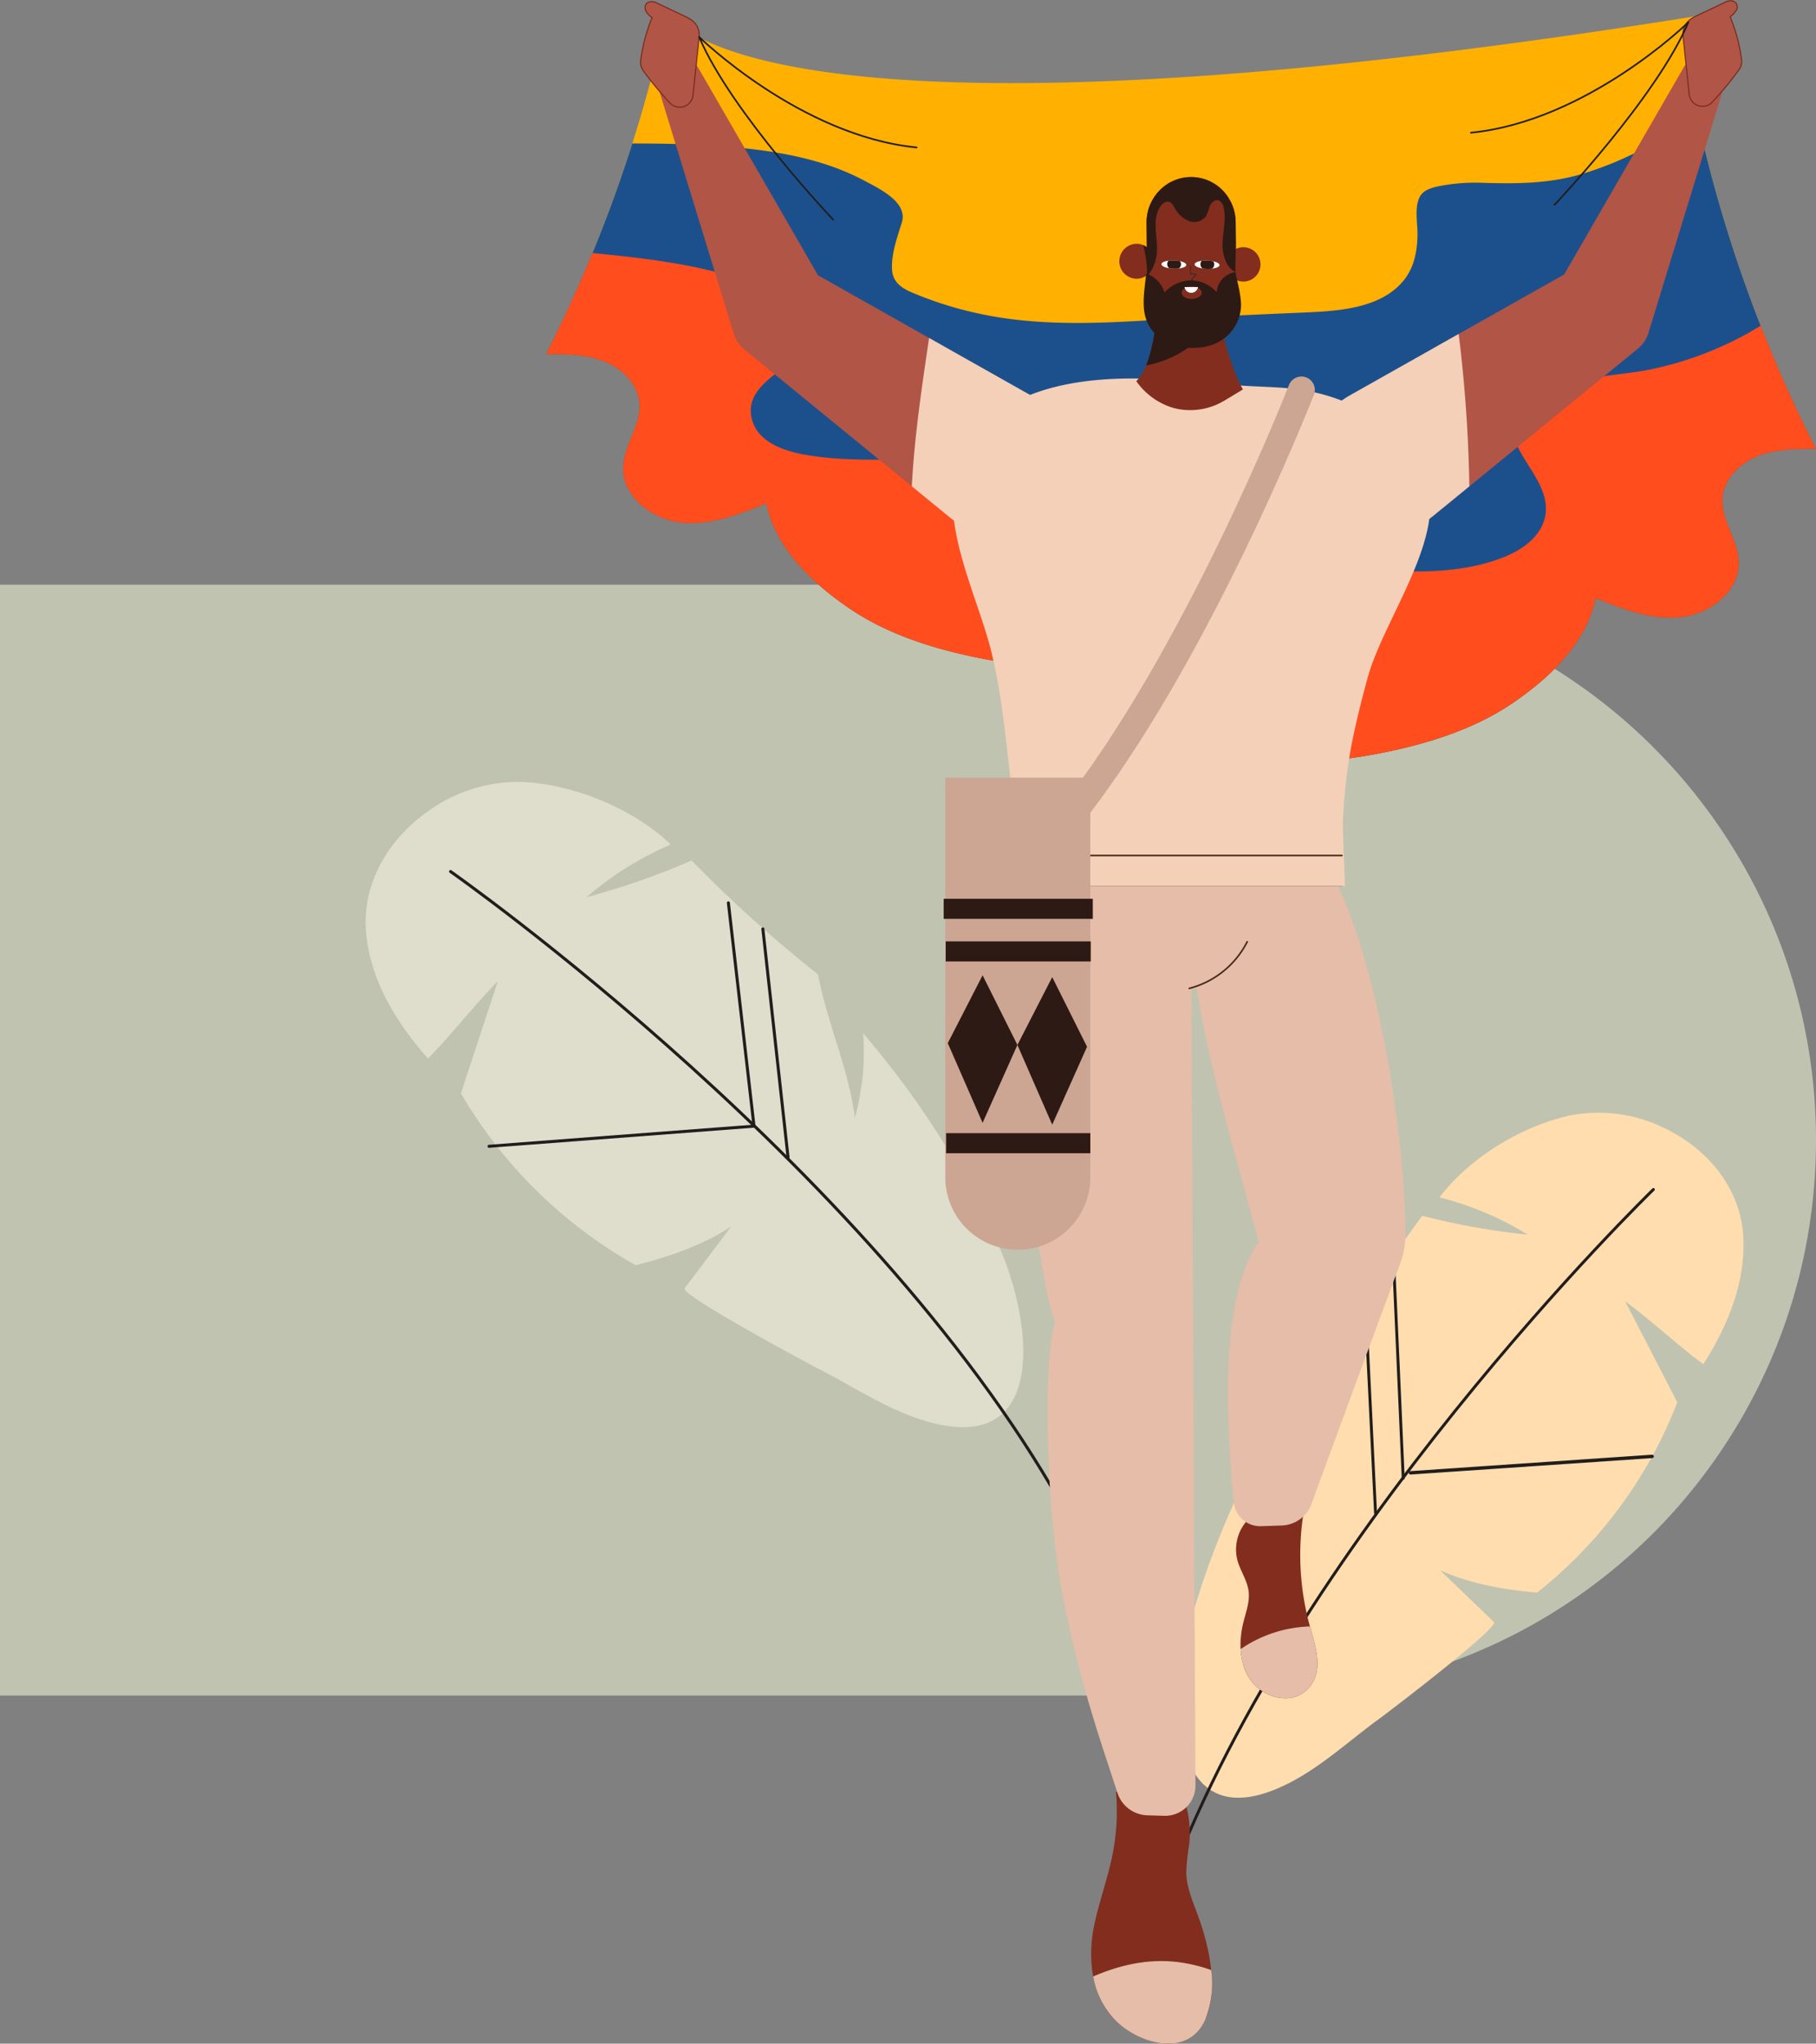 <svg xmlns="http://www.w3.org/2000/svg" xmlns:xlink="http://www.w3.org/1999/xlink" width="398.999" height="448.874" viewBox="0 0 398.999 448.874">
  <rect x="0" y="0" width="398.999" height="448.874" fill="#808080" stroke="none"/>
  <defs>
    <clipPath id="clip-path">
      <rect id="Rectángulo_44170" data-name="Rectángulo 44170" width="318.67" height="448.874" fill="none"/>
    </clipPath>
  </defs>
  <g id="Grupo_145409" data-name="Grupo 145409" transform="translate(-180.5 -625)">
    <path id="Unión_1" data-name="Unión 1" d="M13112.332,12099v-253.351h0V11822a122.858,122.858,0,0,1,2.478-24.59,121.38,121.38,0,0,1,18.358-43.623,122.262,122.262,0,0,1,53.676-44.2,121.314,121.314,0,0,1,22.9-7.11,123.1,123.1,0,0,1,49.174,0,121.417,121.417,0,0,1,43.622,18.355,121.742,121.742,0,0,1,53.79,101.167v277Z" transform="translate(12279.496 -12358.912) rotate(90)" fill="#c0c3b0"/>
    <g id="Grupo_145362" data-name="Grupo 145362" transform="translate(260.829 625)">
      <g id="Grupo_145361" data-name="Grupo 145361" clip-path="url(#clip-path)">
        <path id="Trazado_193803" data-name="Trazado 193803" d="M14.1,123.043C5.4,129.009-.723,138.707.069,149.537c.774,10.591,6.611,20.2,13.649,28.108,5.252-5.348,10.071-11.639,15.323-16.986l-8.1,24.619a102.578,102.578,0,0,0,38.392,37.757c7.239-1.824,14.81-4.388,21.025-8.548L70.1,228.093c-1.055,1.431,27.222,16.581,29.185,17.574,7.6,3.843,14.886,8.807,23.041,11.37,28.264,8.88,24.2-22.1,16.535-38.841a195.4,195.4,0,0,0-29.535-46.086,54.429,54.429,0,0,1-1.825,18.468c-1.564-11.368-5.925-20.174-8.107-31.441a291.119,291.119,0,0,1-27.773-25.007,162.207,162.207,0,0,1-23.066,8.052,71.336,71.336,0,0,1,18.5-11.559c-8.162-7.85-21.132-13.129-32.367-13.728a33.848,33.848,0,0,0-20.591,6.15" transform="translate(0 54.867)" fill="#dfddcc"/>
        <path id="Trazado_193804" data-name="Trazado 193804" d="M12.7,130.262s95.159,66.607,136.075,142.351" transform="translate(5.963 61.163)" fill="none" stroke="#211d1d" stroke-linecap="round" stroke-linejoin="round" stroke-width="0.665"/>
        <line id="Línea_1926" data-name="Línea 1926" x2="5.534" y2="50.176" transform="translate(87.282 204.031)" fill="none" stroke="#211d1d" stroke-linecap="round" stroke-linejoin="round" stroke-width="0.665"/>
        <path id="Trazado_193805" data-name="Trazado 193805" d="M18.456,188.416l58.214-4.422-5.631-49.05" transform="translate(8.666 63.361)" fill="none" stroke="#211d1d" stroke-linecap="round" stroke-linejoin="round" stroke-width="0.665"/>
        <path id="Trazado_193806" data-name="Trazado 193806" d="M228.136,169.63c9.192,4.356,16.5,12.656,17.4,23.088.877,10.2-3.217,20.244-8.713,28.847-5.816-4.291-11.364-9.548-17.18-13.84q5.731,11.1,11.464,22.208a95.844,95.844,0,0,1-5.524,11.88A98.669,98.669,0,0,1,200.3,271.737c-7.171-.632-14.77-1.921-21.322-4.935L190.817,278.2c1.223,1.2-23.394,19.937-25.111,21.182-6.65,4.817-12.834,10.656-20.208,14.337-25.558,12.766-26.409-17.354-21.664-34.464a188.441,188.441,0,0,1,21.1-48.388,52.535,52.535,0,0,0,4.553,17.31c-.242-11.064,2.569-20.112,2.929-31.173a280.567,280.567,0,0,0,22.634-28.045,156.406,156.406,0,0,0,23.191,4.15,68.745,68.745,0,0,0-19.374-8.187c6.576-8.719,18.121-15.721,28.728-18a32.64,32.64,0,0,1,20.544,2.717" transform="translate(57.088 78.077)" fill="#ffddae"/>
        <path id="Trazado_193807" data-name="Trazado 193807" d="M227,177.791S146.545,255.716,119.128,334.08" transform="translate(55.935 83.48)" fill="none" stroke="#211d1d" stroke-linecap="round" stroke-linejoin="round" stroke-width="0.641"/>
        <line id="Línea_1927" data-name="Línea 1927" x2="2.115" y2="47.565" transform="translate(225.862 277.126)" fill="none" stroke="#211d1d" stroke-linecap="round" stroke-linejoin="round" stroke-width="0.641"/>
        <line id="Línea_1928" data-name="Línea 1928" x2="2.378" y2="48.621" transform="translate(219.52 283.732)" fill="none" stroke="#211d1d" stroke-linecap="round" stroke-linejoin="round" stroke-width="0.641"/>
        <line id="Línea_1929" data-name="Línea 1929" y1="3.611" x2="53.103" transform="translate(229.565 319.889)" fill="none" stroke="#211d1d" stroke-linecap="round" stroke-linejoin="round" stroke-width="0.749"/>
        <line id="Línea_1930" data-name="Línea 1930" x1="0.766" y1="45.435" transform="translate(177.367 389.992)" fill="none" stroke="#e5bda8" stroke-linecap="round" stroke-linejoin="round" stroke-width="2.205"/>
        <line id="Línea_1931" data-name="Línea 1931" x1="4.86" y1="30.242" transform="translate(194.874 329.042)" fill="none" stroke="#e5bda8" stroke-linecap="round" stroke-linejoin="round" stroke-width="2.205"/>
        <path id="Trazado_193808" data-name="Trazado 193808" d="M281.082,30.078c.01,1.268-1.567-.467-2.895-.627l5.02-6.013L286.169,1.7C73.493,36.462,54.583,2.859,54.583,2.859L56.35,9.022c-.328-.11-.661-.213-.988-.325-1.395-.475-3.48,2.038-3.468.58a305.908,305.908,0,0,1-24.925,67.73c4.272-.012,8.66,0,12.644,1.524s7.524,4.935,7.878,9.139c.413,4.9-3.445,9.3-3.559,14.218-.15,6.385,6.3,11.387,12.729,12.078s12.728-1.766,18.715-4.176c1.962,9.664,9.9,17.327,18.108,22.938s17.9,8.747,27.663,10.789c12.929,2.7,26.763,3.534,39.053-1.27V121.605l12.578.9v40.542c12.288,4.8,26.124,3.974,39.053,1.27,9.764-2.043,19.457-5.18,27.663-10.789s16.146-13.274,18.108-22.938c5.987,2.41,12.287,4.866,18.715,4.176s12.879-5.693,12.729-12.078c-.115-4.919-3.972-9.314-3.559-14.218.354-4.2,3.9-7.614,7.878-9.139s8.372-1.536,12.642-1.524a305.977,305.977,0,0,1-24.923-67.73" transform="translate(12.663 0.8)" fill="#ffb000"/>
        <path id="Trazado_193809" data-name="Trazado 193809" d="M278.187,20.641l.147-.176a53.493,53.493,0,0,0-10.766,2.877c-.069.026-.138.056-.206.082a74.692,74.692,0,0,1-13.23,5.309c-7,1.994-13.918,2.038-21.142,1.821a41.623,41.623,0,0,0-9.542.676c-1.525.31-3.4.719-4.318,2.1-1.48,2.243-.632,6.185-.677,8.7-.068,3.716-.783,7.349-3.283,10.254-4.979,5.789-13.956,6.417-21.085,6.728-11.1.482-22.159.936-33.247,1.643-12.848.82-26.02,1.383-38.684-1.373a80.284,80.284,0,0,1-14.992-4.739c-2.191-.964-3.95-2.256-4.144-4.766-.266-3.459,1.115-7.23,2.125-10.478,1.4-4.509-4.883-7.434-8.256-9.239-9.937-5.314-21.705-6.9-32.824-7.65-6.037-.41-12.078-.5-18.122-.5A306.11,306.11,0,0,1,26.969,68.2c4.272-.012,8.66,0,12.644,1.524s7.524,4.935,7.878,9.139c.413,4.9-3.445,9.3-3.559,14.218-.15,6.385,6.3,11.387,12.729,12.078s12.728-1.766,18.715-4.176c1.962,9.664,9.9,17.327,18.108,22.938s17.9,8.747,27.663,10.789c12.929,2.7,26.763,3.534,39.053-1.27V112.8l12.578.9v40.542c12.288,4.8,26.124,3.974,39.053,1.27,9.764-2.043,19.457-5.18,27.663-10.789s16.146-13.274,18.108-22.938c5.987,2.41,12.287,4.866,18.715,4.176s12.879-5.693,12.729-12.078c-.115-4.919-3.972-9.314-3.559-14.218.354-4.2,3.9-7.614,7.878-9.139s8.372-1.536,12.642-1.524a305.977,305.977,0,0,1-24.923-67.73c.01,1.268-1.567-.467-2.895-.627" transform="translate(12.663 9.609)" fill="#1c508c"/>
        <path id="Trazado_193810" data-name="Trazado 193810" d="M269.013,63.516c-8.853,1.627-19.921,1.412-27.092,7.6-4.6,3.972-2.09,8.589.592,12.835,2.215,3.512,4.932,7.53,3.956,11.883-.957,4.263-4.861,7.061-8.716,8.65-11.241,4.633-25.089,3.376-36.875,2.1-11.592-1.251-23.724-2.955-34.778-6.766-9.44-3.252-18.161-8.16-27.4-11.893-10.085-4.075-20.233-4.994-31.037-4.81-7.65.131-15.368.342-22.956-.852-4.958-.782-11.407-2.7-12.582-8.3C70.891,68.1,76.989,64.846,80.806,61.7c3.858-3.183,5.252-7.58,1.644-11.492-3.145-3.414-8.019-5.217-12.349-6.611a114.662,114.662,0,0,0-16.507-3.778c-5.453-.9-10.929-1.456-16.409-2q-4.66,11.315-10.216,22.241c4.272-.01,8.661,0,12.642,1.524s7.526,4.935,7.88,9.139c.413,4.9-3.445,9.3-3.559,14.219-.15,6.384,6.3,11.386,12.728,12.077s12.729-1.766,18.718-4.176c1.96,9.665,9.9,17.327,18.106,22.938s17.9,8.747,27.661,10.789c12.93,2.7,26.766,3.534,39.054-1.268V104.653l12.578.9V146.1c12.288,4.8,26.124,3.972,39.053,1.268,9.764-2.043,19.455-5.18,27.661-10.789S255.637,123.3,257.6,113.636c5.987,2.41,12.287,4.867,18.715,4.176s12.878-5.693,12.729-12.077c-.115-4.92-3.972-9.315-3.561-14.219.356-4.2,3.9-7.614,7.88-9.139s8.372-1.534,12.644-1.524q-6.736-13.23-12.152-27.063a75.386,75.386,0,0,1-24.843,9.725" transform="translate(12.663 17.754)" fill="#ff4d1d"/>
        <path id="Trazado_193811" data-name="Trazado 193811" d="M113.938,269.029a48.76,48.76,0,0,1-.73,13.546c-1.046,5.333-2.98,10.457-4.078,15.78-1.49,7.214-.66,15.6,4.861,20.982,5.183,5.058,15.751,8.012,19.5-.2,3.085-6.763.914-16.25-1.514-22.909-1.135-3.111-2.532-6.222-2.606-9.533a51.337,51.337,0,0,1,.663-6.287,23.635,23.635,0,0,0-3.6-15.023Z" transform="translate(50.934 124.608)" fill="#822d1e"/>
        <path id="Trazado_193812" data-name="Trazado 193812" d="M127.912,293.4c-6.664-.93-13.1.476-19.128,3.1a18.313,18.313,0,0,0,5.063,9.82c5.183,5.058,15.751,8.012,19.5-.2a21.6,21.6,0,0,0,1.356-11.041,35.294,35.294,0,0,0-6.788-1.678" transform="translate(51.078 137.627)" fill="#e5bda8"/>
        <path id="Trazado_193813" data-name="Trazado 193813" d="M133.343,227.118a9.489,9.489,0,0,0-2.916,9.405c.626,2.362,2.172,4.448,2.476,6.873.288,2.3-.582,4.566-1.143,6.816-1.054,4.213-.952,8.961,1.487,12.553s7.674,5.426,11.365,3.139A7.008,7.008,0,0,0,147,263.424c2.05-3.611.553-8.09-.567-12.088A59.175,59.175,0,0,1,145,225.992Z" transform="translate(61.104 106.112)" fill="#822d1e"/>
        <path id="Trazado_193814" data-name="Trazado 193814" d="M146.05,243.093a28.46,28.46,0,0,0-15.223,4.977,13,13,0,0,0,2.1,6.666c2.439,3.592,7.674,5.424,11.364,3.137a6.992,6.992,0,0,0,2.388-2.479c2.05-3.611.551-8.09-.567-12.088-.022-.071-.037-.143-.057-.213" transform="translate(61.428 114.142)" fill="#e5bda8"/>
        <path id="Trazado_193815" data-name="Trazado 193815" d="M108.655,122.386c-7.07,9.595-11.008,23.216-11.11,40.4s4.188,59.791,8.16,70.387c-2.648,6.622-2.334,40.79,1.987,61.587,3.841,18.482,7.655,29.219,11.711,41.607a7.107,7.107,0,0,0,6.551,4.892l3.731.109a6.654,6.654,0,0,0,6.845-6.553l-1.024-202.3c-2.432.144-1.317-1.822-3.555-2.785-7.318-3.151-15.977-4.2-23.3-7.346" transform="translate(45.801 57.465)" fill="#e5bda8"/>
        <path id="Trazado_193816" data-name="Trazado 193816" d="M111.921,130c.81,7.023,1.678,14.238,5.017,20.471s6.081,9.113,13.142,8.747c2.785,18.022,8.988,38.033,13.6,55.676-8.191,11.523-7.439,37.065-5.478,57.158a5.817,5.817,0,0,0,5.981,5.252l4.541-.147a7.21,7.21,0,0,0,6.547-4.744c4.345-11.952,16.075-43.629,19.523-52.931a17.678,17.678,0,0,0,1.09-5.512c.478-13.4-4.849-69.453-22.763-90.631Z" transform="translate(52.551 57.913)" fill="#e5bda8"/>
        <rect id="Rectángulo_44169" data-name="Rectángulo 44169" width="68.88" height="25.422" transform="translate(145.774 169.195)" fill="#2d1a14"/>
        <path id="Trazado_193817" data-name="Trazado 193817" d="M102.789,160.339c.1.517.19,3.991.337,7.717h70.845c-.163-5.772-.6-12.169-.36-15.889a119.691,119.691,0,0,1,1.743-14.85c.933-4.832,2.316-10.407,3.63-15.147,3.3-11.909,15.762-28.741,13.427-40.865-1.881-9.768-12.582-19.867-28.007-22.228-4.406-.675-8.863-.635-13.21-.954-6.979-.513-13.934-1.3-20.932-1.508-14.7-.435-33.435,2.041-40.448,16.894-6.2,13.142,3.383,30.149,6.575,43.556,3.311,13.906,3.464,27.519,6.4,43.274" transform="translate(41.211 26.562)" fill="#f4d0b8"/>
        <path id="Trazado_193818" data-name="Trazado 193818" d="M133.5,44.555c-.215,7.853,3.453,17.088,5.151,20.064l-2.905,1.762c-.789.478-1.58.957-2.41,1.358a14.494,14.494,0,0,1-9.858.97,15.248,15.248,0,0,1-8.249-5.9c1.927-2.016,3.749-5.671,4.932-17.933Z" transform="translate(54.104 20.92)" fill="#822d1e"/>
        <path id="Trazado_193819" data-name="Trazado 193819" d="M122.239,57.6a23.9,23.9,0,0,0,10.681-9.856,27.688,27.688,0,0,1-.107-3.184l-13.339.323c-.727,7.536-1.7,11.821-2.782,14.472a26.4,26.4,0,0,0,5.548-1.755" transform="translate(54.791 20.92)" fill="#2d1a14"/>
        <path id="Trazado_193820" data-name="Trazado 193820" d="M121.876,32.533a5.792,5.792,0,0,1,4.182,6.582c-.425,2.8-2.435,5.258-4.7,7.246-1.14-3.418-1.946-6.429-3.086-9.846-.428-1.284-.72-2.966.5-3.784a5.162,5.162,0,0,1,3.108-.2" transform="translate(55.358 15.209)" fill="#2d201b"/>
        <path id="Trazado_193821" data-name="Trazado 193821" d="M136.473,50.8c0,.168,0,.335-.01.5,0,.106-.009.216-.024.32,0,.057,0,.115-.009.168s0,.066-.01.1c-.009.11-.024.21-.034.316l-.013.091c-.025.153-.049.3-.072.444s-.068.314-.1.467c-.01.057-.029.11-.043.168a.706.706,0,0,1-.025.1c-.032.129-.072.263-.11.392-.094.314-.21.616-.334.921-.029.068-.068.144-.1.215a10.041,10.041,0,0,1-1.051,1.81c-.091.125-.182.24-.273.359-.047.062-.1.125-.157.187a3.912,3.912,0,0,1-.257.3c-.225.238-.459.473-.7.7,0,.006-.009.01-.015.01-.1.1-.219.2-.329.287a9.4,9.4,0,0,1-.855.626c-.219.148-.454.281-.688.41a8.937,8.937,0,0,1-1.295.588.114.114,0,0,0-.023.01c-.087.028-.176.062-.267.09l-.21.072c-.038.01-.076.019-.121.034a.674.674,0,0,1-.1.028c-.115.034-.229.063-.348.091a9.449,9.449,0,0,1-2.135.263c-.159,0-.32,0-.483,0a9.669,9.669,0,0,1-4.891-1.581,10.154,10.154,0,0,1-3.364-3.727,10.034,10.034,0,0,1-1.146-4.572l-.019-2.354,0-.354v-.263l-.006-.281,0-.535c0-.159,0-.316,0-.473l-.043-4.854V41.69l-.019-2.169-.025-2.991c0-.163,0-.329.01-.492,0-.081,0-.162.009-.244.006-.057.01-.123.015-.185s.01-.129.015-.193a.135.135,0,0,0,0-.043c0-.043.01-.081.015-.119s.009-.1.015-.138.013-.057.019-.087a1.257,1.257,0,0,1,.028-.2.839.839,0,0,1,.029-.172q.007-.057.013-.1c.029-.134.057-.267.087-.4.019-.072.038-.143.053-.215s.032-.138.057-.206.038-.129.053-.2l0-.006c.024-.066.043-.128.062-.2s.043-.129.066-.2.044-.129.068-.191a9.676,9.676,0,0,1,.554-1.223c.087-.163.176-.325.272-.478a1.429,1.429,0,0,1,.11-.182c.1-.162.21-.32.316-.478a.273.273,0,0,0,.051-.062,3.547,3.547,0,0,1,.263-.344c.057-.068.11-.14.168-.206,0,0,.009-.015.015-.019a9.659,9.659,0,0,1,15.864,1.462,8.925,8.925,0,0,1,.655,1.342,10.064,10.064,0,0,1,.692,3.593l.043,4.782.01,1.112.057,5.847.009,1.112Z" transform="translate(54.823 12.429)" fill="#822d1e"/>
        <path id="Trazado_193822" data-name="Trazado 193822" d="M120.245,40.242a3.856,3.856,0,0,1-1.233,2.871c-.081.076-.162.147-.248.215a.214.214,0,0,0-.043.034,2.161,2.161,0,0,1-.191.128,3.646,3.646,0,0,1-2.025.626,3.839,3.839,0,0,1-.068-7.677,3.689,3.689,0,0,1,1.471.287,3.773,3.773,0,0,1,.8.458,3.856,3.856,0,0,1,1.539,3.058" transform="translate(52.918 17.11)" fill="#822d1e"/>
        <path id="Trazado_193823" data-name="Trazado 193823" d="M128.658,40.826a3.772,3.772,0,1,0,3.737-3.874,3.8,3.8,0,0,0-3.737,3.874" transform="translate(60.41 17.35)" fill="#822d1e"/>
        <line id="Línea_1932" data-name="Línea 1932" x1="70.153" transform="translate(144.357 187.907)" fill="none" stroke="#472a1c" stroke-linecap="round" stroke-linejoin="round" stroke-width="0.354"/>
        <path id="Trazado_193824" data-name="Trazado 193824" d="M123.345,39.777l-.038,1.686,1.271.094-1.127,1.428" transform="translate(57.897 18.677)" fill="none" stroke="#472a1c" stroke-linecap="round" stroke-linejoin="round" stroke-width="0.232"/>
        <path id="Trazado_193825" data-name="Trazado 193825" d="M116.866,41.178c.016-.145.232-.138.367-.081a6.554,6.554,0,0,1,3.686,4.044,8.056,8.056,0,0,1,5.759-2.655,7.662,7.662,0,0,1,5.63,2.542.85.85,0,0,0,.128-.469,4.837,4.837,0,0,1,4.076-3.891c.253,1.558.669,2.979.92,4.538a18.222,18.222,0,0,1,.292,2.585,9.384,9.384,0,0,1-6.244,8.817c-4.439,1.475-9.756.751-12.917-2.7s-2.193-8.082-1.7-12.734" transform="translate(54.622 19.095)" fill="#2d1a14"/>
        <path id="Trazado_193826" data-name="Trazado 193826" d="M126.429,44.188c0,.761-.992,1.378-2.218,1.378S122,44.95,122,44.188s.992-1.378,2.216-1.378,2.218.617,2.218,1.378" transform="translate(57.281 20.101)" fill="#822d1e"/>
        <path id="Trazado_193827" data-name="Trazado 193827" d="M221.425,9.1a4.921,4.921,0,0,0-6.722,1.8L188.481,56.319,159.434,72.7v36.869c.015-.013.031-.024.046-.035L203.01,73.973l1.655-1.351A7.164,7.164,0,0,0,207,69.153L223.669,14.8a4.924,4.924,0,0,0-2.244-5.7" transform="translate(74.861 3.963)" fill="#b15546"/>
        <path id="Trazado_193828" data-name="Trazado 193828" d="M173.726,49.914l-24,13.533a17.4,17.4,0,0,0-2.288,1.562A16.172,16.172,0,1,0,167.9,90.057l8.169-6.673a315.6,315.6,0,0,0-2.344-33.47" transform="translate(66.439 23.437)" fill="#f4d0b8"/>
        <path id="Trazado_193829" data-name="Trazado 193829" d="M196.982,7.872a4.043,4.043,0,0,1,1.89-3.863,10.41,10.41,0,0,1,1.026-.57l6.454-3.06A2.473,2.473,0,0,1,207.466.12a1.365,1.365,0,0,1,1.162,2.169,4.574,4.574,0,0,1-1.3,1.33,37.627,37.627,0,0,1,2.509,9.446,3.157,3.157,0,0,1-.585,2.234,76.527,76.527,0,0,1-5.862,7.085,2.94,2.94,0,0,1-5.057-1.718c-.426-4.029-.988-9.34-1.35-12.794" transform="translate(92.48 0.056)" fill="#b15546"/>
        <path id="Trazado_193830" data-name="Trazado 193830" d="M196.982,7.872a4.043,4.043,0,0,1,1.89-3.863,10.41,10.41,0,0,1,1.026-.57l6.454-3.06A2.473,2.473,0,0,1,207.466.12a1.365,1.365,0,0,1,1.162,2.169,4.574,4.574,0,0,1-1.3,1.33,37.627,37.627,0,0,1,2.509,9.446,3.157,3.157,0,0,1-.585,2.234,76.527,76.527,0,0,1-5.862,7.085,2.94,2.94,0,0,1-5.057-1.718C197.906,16.636,197.345,11.325,196.982,7.872Z" transform="translate(92.48 0.056)" fill="none" stroke="#782b1e" stroke-linecap="round" stroke-linejoin="round" stroke-width="0.24"/>
        <path id="Trazado_193831" data-name="Trazado 193831" d="M105.841,71.609,78.955,56.449,52.732,11.032a4.92,4.92,0,0,0-8.966,3.9L60.438,69.281a7.14,7.14,0,0,0,2.329,3.467L64.425,74.1l41.416,33.833Z" transform="translate(20.448 4.024)" fill="#b15546"/>
        <path id="Trazado_193832" data-name="Trazado 193832" d="M108.237,63.356,85.463,50.515c-1.608,10.811-3.224,21.7-3.8,32.587l8.4,6.864a17.411,17.411,0,0,0,2.287,1.562,16.172,16.172,0,0,0,15.887-28.173" transform="translate(38.343 23.719)" fill="#f4d0b8"/>
        <path id="Trazado_193833" data-name="Trazado 193833" d="M53.982,8a4.04,4.04,0,0,0-1.89-3.863,10.411,10.411,0,0,0-1.026-.57L44.612.509A2.473,2.473,0,0,0,43.5.25c-1.453.041-1.617,1.331-1.162,2.169a4.574,4.574,0,0,0,1.3,1.33A37.576,37.576,0,0,0,41.128,13.2a3.155,3.155,0,0,0,.585,2.232,76.524,76.524,0,0,0,5.862,7.085A2.94,2.94,0,0,0,52.632,20.8c.426-4.031.988-9.342,1.351-12.8" transform="translate(19.301 0.117)" fill="#b15546"/>
        <path id="Trazado_193834" data-name="Trazado 193834" d="M53.982,8a4.04,4.04,0,0,0-1.89-3.863,10.411,10.411,0,0,0-1.026-.57L44.612.509A2.473,2.473,0,0,0,43.5.25c-1.453.041-1.617,1.331-1.162,2.169a4.574,4.574,0,0,0,1.3,1.33A37.576,37.576,0,0,0,41.128,13.2a3.155,3.155,0,0,0,.585,2.232,76.524,76.524,0,0,0,5.862,7.085A2.94,2.94,0,0,0,52.632,20.8C53.058,16.766,53.619,11.455,53.982,8Z" transform="translate(19.301 0.117)" fill="none" stroke="#782b1e" stroke-linecap="round" stroke-linejoin="round" stroke-width="0.24"/>
        <path id="Trazado_193835" data-name="Trazado 193835" d="M122.437,42.906a1.5,1.5,0,0,0,2.963,0Z" transform="translate(57.489 20.146)" fill="#fff"/>
        <path id="Trazado_193836" data-name="Trazado 193836" d="M118.986,39.738c-.018.386.7.741,1.716.905a7.744,7.744,0,0,0,.967.093,7.384,7.384,0,0,0,1.132-.043c.948-.11,1.618-.4,1.634-.769.015-.341-.538-.655-1.37-.839a7.348,7.348,0,0,0-1.314-.157,7.548,7.548,0,0,0-1.206.05c-.908.118-1.543.4-1.559.76" transform="translate(55.869 18.276)" fill="#fff"/>
        <path id="Trazado_193837" data-name="Trazado 193837" d="M119.85,39.645a1.181,1.181,0,0,0,.447,1,8.063,8.063,0,0,0,.967.093,7.769,7.769,0,0,0,1.132-.043,1.187,1.187,0,0,0,.486-.849,1.115,1.115,0,0,0-.222-.758,7.325,7.325,0,0,0-1.314-.159,7.522,7.522,0,0,0-1.205.051,1.143,1.143,0,0,0-.291.666" transform="translate(56.273 18.276)" fill="#2d1a14"/>
        <path id="Trazado_193838" data-name="Trazado 193838" d="M123.954,39.764c-.018.386.7.741,1.716.905a7.739,7.739,0,0,0,.967.093,7.382,7.382,0,0,0,1.132-.043c.948-.11,1.618-.4,1.634-.769.015-.339-.538-.655-1.37-.838a7.209,7.209,0,0,0-1.314-.159,7.722,7.722,0,0,0-1.206.05c-.908.118-1.543.4-1.559.76" transform="translate(58.201 18.288)" fill="#fff"/>
        <path id="Trazado_193839" data-name="Trazado 193839" d="M124.819,39.671a1.181,1.181,0,0,0,.447,1,8.059,8.059,0,0,0,.967.093,7.767,7.767,0,0,0,1.132-.043,1.187,1.187,0,0,0,.486-.849,1.114,1.114,0,0,0-.222-.758,7.324,7.324,0,0,0-1.314-.159A7.521,7.521,0,0,0,125.11,39a1.143,1.143,0,0,0-.291.666" transform="translate(58.606 18.288)" fill="#2d1a14"/>
        <path id="Trazado_193840" data-name="Trazado 193840" d="M136.624,41.135q-.009.567-.025,1.132c-.032,1.687-.071,3.378-.1,5.06a4.684,4.684,0,0,1-1.972-2.116,9.24,9.24,0,0,1-.813-4.415c.106-2.494.758-5.011.27-7.461-.151-.77-.542-1.63-1.308-1.774s-1.471.545-1.777,1.271a14.444,14.444,0,0,1-.83,2.212,3.277,3.277,0,0,1-3.846,1.046,6.256,6.256,0,0,1-3.067-2.9c-.3-.507-.6-1.085-1.161-1.276-.745-.248-1.514.344-1.954.993a6.61,6.61,0,0,0-1.007,3.124,13.766,13.766,0,0,0-.019,2.044c.034.5.081,1,.123,1.5a17.876,17.876,0,0,1,.1,3.85,9.178,9.178,0,0,1-1.777,4.415c-.115.148-.231.291-.356.429a.788.788,0,0,1-.065.082c.009-.106.019-.206.024-.31s.015-.212.019-.316c.01-.176.015-.359.015-.535,0-.157,0-.316,0-.473a24.052,24.052,0,0,0-.841-5.312,3.641,3.641,0,0,1,.8.458v-.176l-.019-2.169L117,36.53c0-.162,0-.329.012-.492,0-.081,0-.162.007-.242.006-.057.012-.125.016-.187s.009-.129.015-.191a.145.145,0,0,0,0-.043c0-.044.009-.082.015-.121s.009-.1.013-.138a.364.364,0,0,0,.018-.087,1.719,1.719,0,0,1,.031-.2,1,1,0,0,1,.028-.172l.015-.1c.029-.134.057-.267.087-.4.019-.072.038-.144.051-.216s.034-.138.056-.2.04-.129.054-.2l0,0c.024-.068.043-.129.062-.2s.044-.129.068-.2.043-.129.068-.191a9.772,9.772,0,0,1,.554-1.223c.085-.163.176-.325.27-.478a1.778,1.778,0,0,1,.112-.182c.1-.162.21-.319.316-.478a.381.381,0,0,0,.051-.062,3.676,3.676,0,0,1,.263-.344c.056-.066.11-.138.168-.206l.013-.019a9.66,9.66,0,0,1,15.865,1.462,8.773,8.773,0,0,1,.652,1.342,10.008,10.008,0,0,1,.694,3.593Z" transform="translate(54.582 12.428)" fill="#2d1a14"/>
        <path id="Trazado_193841" data-name="Trazado 193841" d="M102.607,219.921H102.6a15.929,15.929,0,0,1-15.928-15.928V116.236h31.863v87.757a15.929,15.929,0,0,1-15.928,15.928" transform="translate(40.696 54.577)" fill="#cca593"/>
        <path id="Trazado_193842" data-name="Trazado 193842" d="M156.264,58.276s-22.992,58.967-51.159,94.211" transform="translate(49.351 27.363)" fill="none" stroke="#cca593" stroke-linecap="round" stroke-linejoin="round" stroke-width="5.88"/>
        <line id="Línea_1933" data-name="Línea 1933" x2="32.762" transform="translate(127.01 199.615)" fill="none" stroke="#2d1a14" stroke-miterlimit="10" stroke-width="4.41"/>
        <line id="Línea_1934" data-name="Línea 1934" x2="31.861" transform="translate(127.46 208.975)" fill="none" stroke="#2d1a14" stroke-miterlimit="10" stroke-width="4.41"/>
        <line id="Línea_1935" data-name="Línea 1935" x2="31.682" transform="translate(127.55 251.098)" fill="none" stroke="#2d1a14" stroke-miterlimit="10" stroke-width="4.41"/>
        <path id="Trazado_193843" data-name="Trazado 193843" d="M87.041,160.67l7.649-14.9,7.65,15.3-7.65,17.111Z" transform="translate(40.869 68.446)" fill="#2d1a14"/>
        <path id="Trazado_193844" data-name="Trazado 193844" d="M97.452,160.944l7.649-14.9,7.65,15.3-7.65,17.111Z" transform="translate(45.757 68.575)" fill="#2d1a14"/>
        <path id="Trazado_193845" data-name="Trazado 193845" d="M123.149,151a19.81,19.81,0,0,0,12.725-10.241" transform="translate(57.823 66.094)" fill="none" stroke="#472a1c" stroke-linecap="round" stroke-linejoin="round" stroke-width="0.354"/>
        <path id="Trazado_193846" data-name="Trazado 193846" d="M79.29,45.633S56.807,21.94,49.868,5.525c0,0,22.221,21.748,47.782,24.267" transform="translate(23.415 2.594)" fill="none" stroke="#211d1d" stroke-linecap="round" stroke-linejoin="round" stroke-width="0.365"/>
        <path id="Trazado_193847" data-name="Trazado 193847" d="M183.617,43.428S206.1,19.735,213.039,3.32c0,0-22.221,21.748-47.782,24.268" transform="translate(77.595 1.559)" fill="none" stroke="#211d1d" stroke-linecap="round" stroke-linejoin="round" stroke-width="0.365"/>
      </g>
    </g>
  </g>
</svg>
